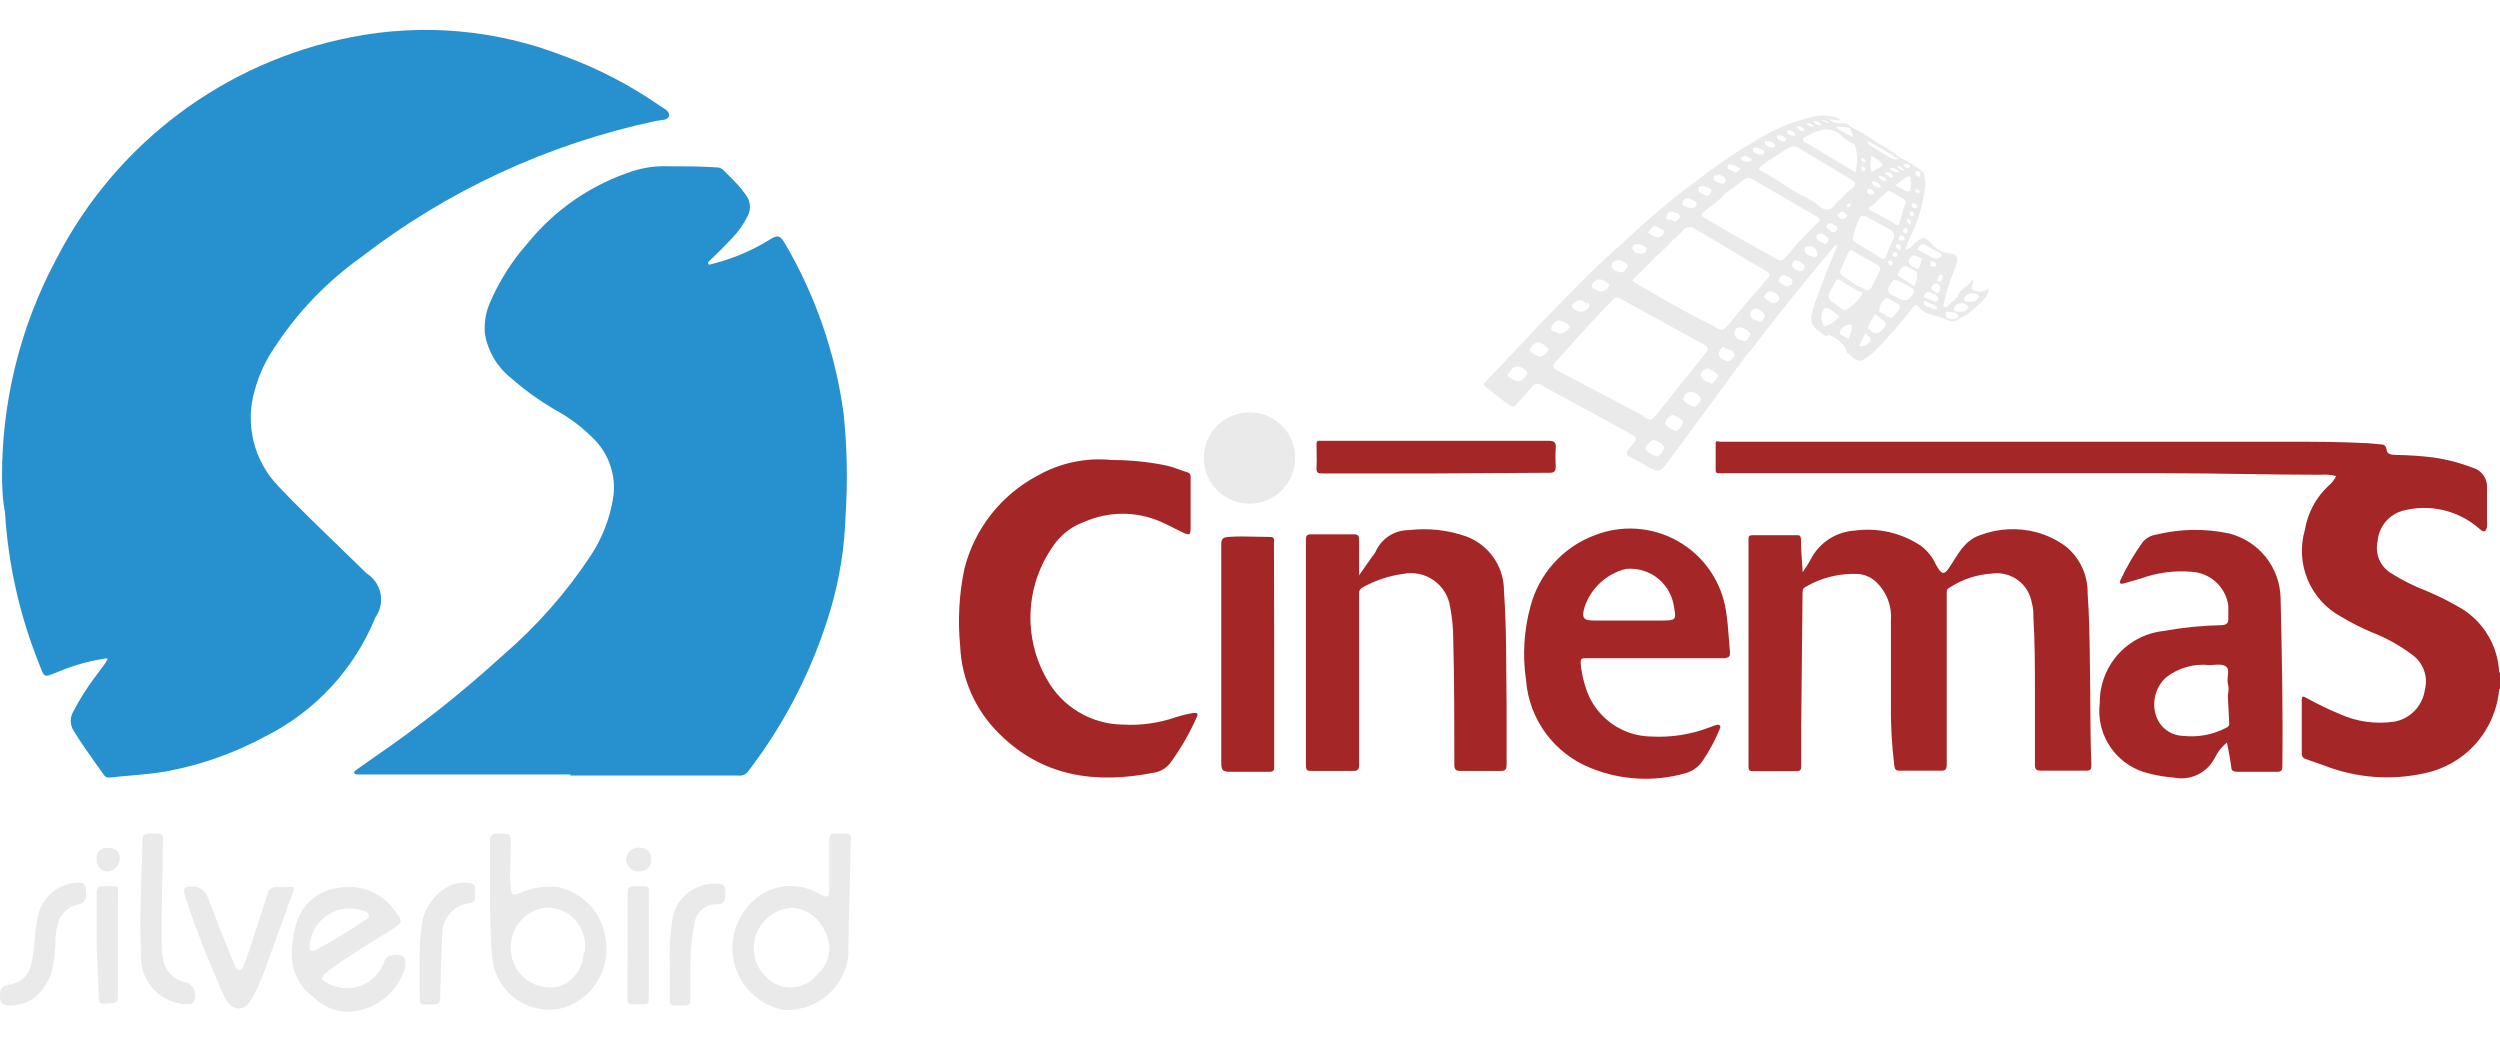 <svg width="72" height="30" viewBox="0 0 72 30" fill="none" xmlns="http://www.w3.org/2000/svg" xmlns:xlink="http://www.w3.org/1999/xlink">
<path d="M1.641,7.424C0.578,9.396 0.034,11.605 0.059,13.845C0.061,13.889 0.063,13.934 0.065,13.979C0.074,14.212 0.083,14.457 0.142,14.734C0.232,16.229 0.56,17.699 1.114,19.09C1.205,19.323 1.238,19.428 1.304,19.454C1.37,19.481 1.47,19.425 1.698,19.338C2.105,19.168 2.532,19.046 2.968,18.976C2.983,18.976 2.999,18.972 3.015,18.967C3.044,18.959 3.072,18.951 3.089,18.976C3.104,18.999 3.085,19.022 3.068,19.043C3.056,19.057 3.044,19.071 3.044,19.084L2.714,19.529C2.49,19.83 2.29,20.148 2.117,20.481C2.065,20.565 2.037,20.662 2.037,20.761C2.037,20.859 2.065,20.956 2.117,21.04C2.338,21.4 2.581,21.74 2.82,22.076C2.876,22.154 2.932,22.232 2.987,22.31C3.005,22.34 3.031,22.365 3.063,22.379C3.095,22.394 3.13,22.399 3.165,22.393C3.359,22.37 3.554,22.354 3.749,22.337C4.109,22.306 4.47,22.274 4.829,22.209C5.81,22.022 6.757,21.686 7.636,21.211C9.075,20.492 10.204,19.273 10.811,17.782C10.881,17.683 10.931,17.571 10.956,17.452C10.982,17.334 10.982,17.211 10.959,17.092C10.935,16.973 10.887,16.86 10.818,16.761C10.749,16.661 10.66,16.576 10.557,16.512C10.284,16.243 10.009,15.978 9.735,15.712C9.153,15.151 8.573,14.59 8.017,14.004C7.669,13.643 7.423,13.197 7.303,12.711C7.184,12.224 7.196,11.715 7.337,11.235C7.462,10.78 7.664,10.351 7.934,9.965C8.586,8.974 9.415,8.113 10.379,7.424C12.888,5.483 15.804,4.135 18.908,3.48C18.936,3.475 18.969,3.471 19.002,3.467C19.119,3.454 19.25,3.438 19.27,3.334C19.291,3.224 19.168,3.148 19.06,3.082C19.038,3.068 19.016,3.055 18.997,3.042C18.149,2.453 17.229,1.975 16.26,1.62C14.301,0.851 12.163,0.662 10.1,1.074C8.303,1.427 6.608,2.181 5.144,3.281C3.679,4.381 2.482,5.797 1.641,7.424ZM11.681,22.304L16.419,22.304L16.432,22.336L21.258,22.336C21.31,22.344 21.363,22.338 21.412,22.319C21.461,22.3 21.505,22.269 21.537,22.228C22.62,20.818 23.432,19.221 23.932,17.515C24.182,16.656 24.323,15.768 24.351,14.874C24.418,13.881 24.398,12.884 24.294,11.895C24.06,10.179 23.491,8.526 22.617,7.03C22.465,6.764 22.395,6.751 22.134,6.923C21.63,7.229 21.082,7.458 20.509,7.602C20.496,7.602 20.483,7.607 20.47,7.612C20.445,7.622 20.422,7.631 20.401,7.602C20.374,7.565 20.405,7.537 20.435,7.51C20.441,7.505 20.446,7.499 20.452,7.494C20.667,7.291 20.877,7.081 21.087,6.859C21.265,6.67 21.415,6.456 21.531,6.224C21.586,6.124 21.608,6.009 21.596,5.895C21.583,5.782 21.536,5.675 21.461,5.589C21.329,5.393 21.155,5.219 20.98,5.045C20.928,4.994 20.877,4.942 20.826,4.89C20.77,4.842 20.697,4.817 20.623,4.82C20.172,4.789 19.721,4.789 19.264,4.789C18.925,4.774 18.585,4.817 18.261,4.916C17.049,5.3 15.977,6.034 15.18,7.024C14.731,7.534 14.367,8.113 14.101,8.739C13.984,9.017 13.938,9.321 13.967,9.622C14.054,10.124 14.323,10.576 14.723,10.892C15.116,11.237 15.542,11.543 15.993,11.806C16.412,12.033 16.793,12.322 17.124,12.664C17.332,12.878 17.489,13.137 17.582,13.421C17.676,13.705 17.703,14.006 17.664,14.302C17.574,14.9 17.357,15.471 17.028,15.979C16.32,17.055 15.465,18.027 14.488,18.868C13.313,19.942 12.063,20.931 10.748,21.828L10.265,22.17C10.258,22.177 10.25,22.183 10.242,22.189C10.218,22.207 10.192,22.226 10.202,22.259C10.214,22.304 10.265,22.304 10.303,22.304L10.373,22.304L11.681,22.304Z" clip-rule="evenodd" fill-rule="evenodd" fill="#2791D0"/>
<path d="M38.106,13.635L41.352,13.635L44.629,13.616C44.768,13.616 44.806,13.571 44.806,13.432C44.794,13.256 44.794,13.08 44.806,12.905C44.819,12.746 44.768,12.695 44.603,12.695L38.037,12.695C37.916,12.682 37.916,12.727 37.916,12.816C37.916,12.894 37.917,12.971 37.919,13.047C37.922,13.192 37.924,13.33 37.916,13.451C37.903,13.635 37.967,13.635 38.106,13.635ZM71.975,19.351L71.975,19.386C71.982,19.374 71.991,19.362 72,19.351L72,19.865C71.991,19.854 71.982,19.842 71.975,19.829L71.975,19.865C71.922,20.445 71.683,20.993 71.294,21.427C70.905,21.86 70.386,22.157 69.815,22.272C68.858,22.482 67.859,22.405 66.945,22.05L66.405,21.859C66.37,21.851 66.34,21.83 66.319,21.801C66.298,21.772 66.288,21.736 66.291,21.701L66.291,20.17C66.291,20.03 66.335,20.049 66.424,20.1C66.731,20.27 67.047,20.423 67.37,20.558C67.872,20.788 68.431,20.866 68.977,20.78C69.195,20.735 69.394,20.625 69.548,20.464C69.701,20.303 69.801,20.098 69.834,19.878C69.886,19.687 69.877,19.485 69.809,19.3C69.741,19.114 69.616,18.955 69.453,18.843C69.101,18.58 68.714,18.367 68.304,18.208C68.002,18.08 67.709,17.932 67.428,17.763C66.993,17.529 66.652,17.153 66.462,16.697C66.271,16.242 66.242,15.735 66.38,15.261C66.461,14.775 66.699,14.328 67.059,13.991C67.153,13.915 67.229,13.82 67.281,13.711C67.141,13.674 66.995,13.661 66.85,13.673C66.103,13.673 65.356,13.662 64.608,13.651C63.86,13.64 63.112,13.629 62.366,13.629L49.665,13.629C49.636,13.629 49.61,13.629 49.587,13.63C49.498,13.631 49.453,13.631 49.43,13.609C49.408,13.587 49.409,13.542 49.41,13.452C49.41,13.429 49.411,13.404 49.411,13.375L49.411,12.848L49.411,12.848C49.411,12.758 49.411,12.724 49.427,12.713C49.437,12.706 49.454,12.708 49.482,12.713C49.497,12.716 49.515,12.719 49.538,12.721L65.764,12.721L65.764,12.721C66.577,12.721 67.39,12.721 68.209,12.765L68.558,12.797C68.653,12.797 68.723,12.835 68.736,12.962C68.748,13.088 68.879,13.095 68.986,13.102L68.99,13.102C69.346,13.106 69.703,13.129 70.057,13.172C70.459,13.228 70.853,13.33 71.232,13.477C71.352,13.513 71.456,13.59 71.528,13.694C71.599,13.798 71.634,13.922 71.625,14.048L71.625,14.994C71.632,15.056 71.632,15.117 71.625,15.178C71.587,15.331 71.536,15.337 71.416,15.236C71.116,14.969 70.755,14.782 70.364,14.691C69.974,14.6 69.567,14.608 69.18,14.715C68.988,14.772 68.817,14.887 68.691,15.043C68.566,15.2 68.49,15.391 68.475,15.591C68.435,15.767 68.452,15.95 68.522,16.116C68.593,16.281 68.715,16.42 68.869,16.512C69.2,16.72 69.551,16.894 69.917,17.033C70.272,17.183 70.616,17.359 70.946,17.56C71.247,17.756 71.496,18.021 71.675,18.332C71.854,18.643 71.957,18.992 71.975,19.351ZM51.918,16.48C51.942,16.442 51.967,16.405 51.992,16.367L51.992,16.367L51.992,16.367C52.05,16.28 52.108,16.192 52.154,16.099C52.277,15.864 52.458,15.665 52.681,15.522C52.904,15.378 53.16,15.295 53.424,15.28C54.077,15.193 54.739,15.341 55.291,15.699C55.491,15.838 55.65,16.029 55.749,16.252C55.933,16.582 55.996,16.582 56.2,16.252C56.221,16.218 56.243,16.183 56.264,16.149C56.456,15.844 56.648,15.539 57.025,15.413C57.547,15.215 58.118,15.186 58.657,15.331C58.956,15.413 59.238,15.549 59.489,15.731C59.692,15.895 59.855,16.104 59.965,16.34C60.075,16.577 60.129,16.835 60.124,17.096C60.171,17.74 60.18,18.387 60.188,19.033L60.188,19.033L60.188,19.033L60.188,19.033L60.188,19.033L60.188,19.033L60.188,19.033L60.188,19.035C60.19,19.178 60.192,19.322 60.194,19.465C60.198,19.73 60.2,20.011 60.201,20.298L60.201,20.299C60.204,20.863 60.207,21.454 60.232,22.005L60.232,22.005C60.232,22.145 60.232,22.202 60.048,22.196L58.778,22.196C58.638,22.196 58.606,22.151 58.606,22.024L58.606,19.935L58.606,19.934C58.606,19.242 58.606,18.5 58.562,17.782C58.562,17.642 58.562,17.509 58.518,17.376C58.478,17.111 58.336,16.873 58.122,16.712C57.908,16.552 57.639,16.482 57.374,16.518C56.932,16.544 56.505,16.686 56.136,16.931C56.065,16.967 56.066,17.029 56.066,17.089L56.066,17.103L56.066,19.205L56.066,22.024C56.066,22.151 56.028,22.202 55.895,22.196L54.739,22.196L54.739,22.196C54.625,22.196 54.574,22.196 54.555,22.043C54.479,21.424 54.447,20.8 54.459,20.176L54.459,17.871C54.475,17.667 54.446,17.463 54.373,17.272C54.301,17.081 54.187,16.908 54.04,16.766C53.9,16.632 53.719,16.549 53.526,16.531C52.985,16.503 52.448,16.635 51.983,16.912C51.92,16.949 51.917,16.998 51.915,17.05L51.915,17.05C51.914,17.061 51.914,17.072 51.913,17.084L51.875,20.894L51.875,22.031C51.875,22.158 51.875,22.215 51.71,22.209L50.503,22.209C50.395,22.209 50.357,22.209 50.357,22.062L50.357,15.553C50.357,15.451 50.357,15.413 50.49,15.413L51.729,15.413C51.83,15.413 51.862,15.413 51.868,15.547C51.868,15.772 51.885,16.004 51.901,16.232C51.907,16.316 51.913,16.398 51.918,16.48ZM32.022,13.248C32.56,13.248 33.096,13.303 33.623,13.413C33.736,13.442 33.846,13.481 33.956,13.52C34.038,13.55 34.119,13.579 34.201,13.603C34.229,13.609 34.254,13.626 34.27,13.649C34.286,13.673 34.293,13.702 34.29,13.73L34.29,15.191C34.29,15.426 34.258,15.426 34.042,15.324C33.949,15.28 33.863,15.237 33.779,15.194L33.779,15.194C33.668,15.137 33.561,15.083 33.445,15.032C33.095,14.877 32.716,14.796 32.334,14.796C31.951,14.796 31.572,14.877 31.222,15.032C30.849,15.166 30.53,15.418 30.314,15.75C29.929,16.304 29.709,16.957 29.68,17.631C29.651,18.306 29.813,18.974 30.149,19.56C30.365,19.95 30.68,20.277 31.063,20.506C31.445,20.736 31.881,20.861 32.327,20.868C32.853,20.899 33.379,20.825 33.877,20.652C34.039,20.6 34.204,20.56 34.372,20.532C34.474,20.532 34.518,20.532 34.467,20.652C34.261,21.119 34.005,21.561 33.705,21.973C33.59,22.123 33.422,22.223 33.235,22.253C31.559,22.583 30.016,22.38 28.758,21.11C28.087,20.445 27.692,19.551 27.653,18.608C27.58,17.865 27.621,17.115 27.774,16.385C27.917,15.814 28.179,15.28 28.542,14.817C28.905,14.354 29.362,13.973 29.882,13.698C30.532,13.33 31.28,13.172 32.022,13.248ZM39.523,16.023L39.142,16.569L39.142,16.537L39.142,15.54C39.142,15.426 39.11,15.388 38.989,15.388L37.763,15.388C37.643,15.388 37.611,15.426 37.611,15.54L37.611,22.043C37.611,22.202 37.662,22.202 37.783,22.202L38.97,22.202C39.103,22.208 39.142,22.158 39.142,22.031L39.142,18.582L39.142,17.109C39.136,17.073 39.141,17.036 39.157,17.003C39.173,16.97 39.199,16.943 39.23,16.925C39.599,16.716 40.005,16.581 40.424,16.525C40.575,16.496 40.73,16.499 40.88,16.532C41.03,16.565 41.171,16.628 41.296,16.717C41.422,16.806 41.527,16.919 41.608,17.049C41.688,17.18 41.741,17.326 41.764,17.477C41.822,17.779 41.852,18.085 41.853,18.392C41.885,19.598 41.885,20.811 41.885,22.017L41.885,22.018C41.885,22.158 41.917,22.202 42.063,22.202L43.212,22.202C43.358,22.208 43.39,22.158 43.39,22.018L43.39,20.354C43.385,20.032 43.383,19.709 43.381,19.386L43.381,19.386C43.377,18.601 43.372,17.815 43.314,17.033C43.319,16.69 43.218,16.354 43.024,16.071C42.831,15.788 42.555,15.572 42.234,15.451C41.705,15.264 41.14,15.201 40.583,15.267C40.376,15.265 40.174,15.324 40.001,15.437C39.828,15.55 39.692,15.712 39.612,15.902C39.588,15.946 39.558,15.987 39.523,16.023ZM49.823,18.779C49.811,18.648 49.801,18.517 49.791,18.385C49.771,18.123 49.751,17.86 49.709,17.598C49.646,17.181 49.489,16.783 49.25,16.435C49.011,16.087 48.697,15.798 48.33,15.589C47.963,15.38 47.554,15.257 47.133,15.228C46.712,15.2 46.29,15.268 45.899,15.426C45.458,15.596 45.064,15.867 44.749,16.218C44.433,16.569 44.205,16.99 44.082,17.446C43.889,18.14 43.844,18.867 43.949,19.579C43.99,20.136 44.187,20.669 44.517,21.118C44.847,21.567 45.298,21.915 45.816,22.12C46.678,22.471 47.632,22.525 48.528,22.272C48.74,22.218 48.923,22.087 49.042,21.904C49.232,21.621 49.393,21.322 49.525,21.008C49.525,20.996 49.53,20.983 49.536,20.969C49.547,20.942 49.559,20.913 49.525,20.888C49.491,20.862 49.466,20.871 49.44,20.879C49.427,20.883 49.413,20.888 49.398,20.888L49.226,20.951C48.694,21.155 48.125,21.243 47.556,21.212C47.174,21.207 46.802,21.093 46.482,20.884C46.163,20.674 45.91,20.378 45.753,20.03C45.632,19.738 45.555,19.43 45.524,19.116L45.524,19.116C45.524,18.976 45.524,18.957 45.67,18.957L49.677,18.957L49.696,18.952C49.801,18.925 49.829,18.918 49.823,18.779ZM47.804,17.871L46.978,17.871L45.905,17.871C45.6,17.871 45.549,17.795 45.632,17.496C45.72,17.225 45.876,16.98 46.085,16.786C46.294,16.591 46.549,16.453 46.826,16.385C47.14,16.354 47.454,16.44 47.708,16.628C47.962,16.816 48.136,17.092 48.198,17.401C48.242,17.635 48.264,17.753 48.216,17.812C48.167,17.871 48.046,17.871 47.804,17.871L47.804,17.871ZM65.251,16.039C65.519,16.374 65.67,16.788 65.681,17.217C65.719,18.836 65.751,20.449 65.732,22.069C65.732,22.196 65.694,22.228 65.573,22.228L64.436,22.228C64.322,22.228 64.259,22.196 64.259,22.082C64.241,21.921 64.21,21.763 64.178,21.598C64.165,21.528 64.151,21.457 64.138,21.383C63.99,21.501 63.871,21.651 63.789,21.821C63.681,22.035 63.506,22.208 63.289,22.311C63.073,22.415 62.829,22.443 62.595,22.393C62.37,22.376 62.147,22.34 61.928,22.285C61.473,22.189 61.07,21.926 60.8,21.547C60.531,21.168 60.414,20.701 60.474,20.24C60.469,19.726 60.657,19.229 61,18.846C61.343,18.463 61.817,18.222 62.328,18.17C62.879,18.07 63.438,18.015 63.998,18.004C64.138,17.992 64.176,17.935 64.176,17.814L64.176,17.446C64.141,17.185 64.016,16.944 63.822,16.765C63.628,16.587 63.378,16.481 63.115,16.468C62.625,16.425 62.131,16.49 61.667,16.658L61.159,16.804C61.071,16.83 61.026,16.798 61.071,16.703C61.249,16.322 61.461,15.959 61.706,15.617C61.808,15.494 61.953,15.415 62.112,15.394C62.795,15.228 63.507,15.217 64.195,15.363C64.611,15.467 64.982,15.704 65.251,16.039ZM64.187,20.903C64.2,20.881 64.205,20.855 64.201,20.83L64.163,20.068C64.163,20.026 64.168,19.988 64.173,19.951L64.173,19.951C64.183,19.877 64.193,19.803 64.163,19.694C64.145,19.625 64.154,19.547 64.162,19.471C64.174,19.365 64.186,19.264 64.119,19.205C64.033,19.128 63.893,19.138 63.756,19.148C63.711,19.151 63.666,19.154 63.623,19.154C63.186,19.108 62.748,19.231 62.398,19.497C62.241,19.634 62.129,19.815 62.076,20.017C62.023,20.218 62.031,20.43 62.099,20.627C62.154,20.787 62.257,20.927 62.393,21.028C62.529,21.129 62.692,21.186 62.861,21.192C63.299,21.243 63.742,21.159 64.132,20.951C64.155,20.942 64.174,20.925 64.187,20.903ZM36.697,18.824L36.697,22.044L36.697,22.044C36.697,22.183 36.697,22.234 36.525,22.228L35.439,22.228C35.198,22.228 35.172,22.177 35.172,21.942L35.172,18.055L35.172,15.68C35.172,15.521 35.223,15.477 35.369,15.464C35.64,15.443 35.909,15.45 36.176,15.457C36.31,15.461 36.443,15.464 36.576,15.464C36.699,15.464 36.696,15.528 36.692,15.598C36.691,15.61 36.69,15.623 36.69,15.636L36.697,18.824Z" clip-rule="evenodd" fill-rule="evenodd" fill="#A52627"/>
<path d="M37.3,13.21C37.296,13.469 37.216,13.721 37.069,13.935C36.922,14.149 36.716,14.314 36.475,14.411C36.235,14.507 35.971,14.531 35.717,14.478C35.464,14.425 35.231,14.298 35.049,14.114C34.867,13.929 34.744,13.695 34.695,13.44C34.646,13.186 34.673,12.923 34.773,12.683C34.873,12.444 35.041,12.24 35.257,12.097C35.473,11.953 35.726,11.876 35.985,11.876C36.16,11.875 36.333,11.909 36.494,11.976C36.655,12.043 36.801,12.142 36.924,12.266C37.046,12.39 37.143,12.538 37.207,12.7C37.272,12.862 37.303,13.035 37.3,13.21Z" fill="#EAEAEA"/>
<path d="M4.077,25.097L4.077,25.097L4.077,25.097L4.077,25.097L4.077,25.097L4.077,25.097L4.077,25.097C4.088,24.797 4.098,24.496 4.105,24.196C4.105,24.05 4.156,24.006 4.302,24.006C4.344,24.006 4.381,24.005 4.415,24.005C4.56,24.003 4.631,24.003 4.664,24.037C4.695,24.07 4.694,24.134 4.691,24.257C4.69,24.297 4.689,24.345 4.689,24.399C4.689,24.793 4.68,25.185 4.671,25.577L4.671,25.577L4.671,25.577L4.671,25.577L4.671,25.577L4.671,25.577C4.659,26.115 4.646,26.653 4.657,27.194C4.657,27.336 4.67,27.479 4.695,27.619C4.72,27.782 4.794,27.934 4.907,28.053C5.021,28.172 5.169,28.254 5.331,28.286C5.387,28.301 5.439,28.328 5.484,28.365C5.528,28.403 5.564,28.449 5.588,28.502C5.612,28.555 5.625,28.613 5.624,28.671C5.623,28.729 5.61,28.786 5.585,28.839C5.571,28.868 5.548,28.892 5.519,28.907C5.491,28.922 5.458,28.927 5.426,28.921C5.248,28.924 5.072,28.891 4.908,28.825C4.743,28.76 4.593,28.662 4.466,28.538C4.339,28.414 4.238,28.266 4.168,28.103C4.099,27.94 4.062,27.765 4.06,27.587L4.041,26.673C4.041,26.148 4.059,25.622 4.077,25.097ZM23.881,24.177C23.881,24.05 23.932,24.006 24.052,24.006C24.1,24.006 24.143,24.005 24.182,24.005C24.365,24.004 24.448,24.003 24.483,24.043C24.512,24.077 24.509,24.139 24.503,24.251L24.503,24.251L24.503,24.251L24.503,24.251L24.503,24.251C24.501,24.301 24.498,24.36 24.497,24.431C24.491,24.872 24.479,25.313 24.467,25.754C24.45,26.342 24.433,26.93 24.433,27.518C24.382,27.968 24.16,28.382 23.813,28.674C23.465,28.966 23.019,29.113 22.566,29.086C22.265,29.028 21.983,28.895 21.747,28.698C21.511,28.502 21.328,28.249 21.217,27.963C21.105,27.677 21.068,27.367 21.108,27.062C21.149,26.758 21.266,26.469 21.449,26.222C21.668,25.893 22.003,25.658 22.387,25.563C22.771,25.467 23.177,25.519 23.525,25.708L23.525,25.708C23.702,25.796 23.791,25.84 23.836,25.813C23.881,25.785 23.881,25.684 23.881,25.479L23.881,25.479L23.881,24.939L23.881,24.177ZM23.04,28.398C23.245,28.338 23.427,28.214 23.557,28.045C23.73,27.888 23.842,27.676 23.875,27.445C23.907,27.214 23.858,26.979 23.735,26.781C23.655,26.601 23.526,26.446 23.364,26.334C23.201,26.222 23.011,26.157 22.814,26.146C22.552,26.159 22.301,26.26 22.104,26.434C21.907,26.607 21.774,26.843 21.727,27.101C21.681,27.36 21.724,27.627 21.848,27.858C21.973,28.089 22.172,28.271 22.414,28.375C22.615,28.449 22.834,28.457 23.04,28.398ZM17.003,26.086C17.251,26.36 17.407,26.706 17.448,27.073C17.514,27.502 17.42,27.94 17.183,28.303C16.946,28.667 16.584,28.93 16.165,29.042C15.945,29.09 15.718,29.092 15.498,29.048C15.278,29.005 15.068,28.917 14.883,28.79C14.698,28.662 14.541,28.498 14.422,28.308C14.303,28.118 14.224,27.905 14.19,27.683C14.114,26.991 14.114,26.286 14.114,25.721L14.114,25.721L14.114,24.222C14.114,24.069 14.152,24.006 14.323,24.006L14.339,24.006C14.55,24.012 14.644,24.015 14.684,24.062C14.715,24.1 14.714,24.165 14.712,24.282C14.711,24.316 14.71,24.355 14.71,24.4C14.71,24.528 14.706,24.658 14.701,24.788L14.701,24.788L14.701,24.788L14.701,24.788L14.701,24.788L14.701,24.788L14.701,24.788L14.701,24.788L14.701,24.788C14.691,25.048 14.681,25.31 14.71,25.568C14.73,25.771 14.761,25.797 14.952,25.727C15.299,25.567 15.683,25.506 16.063,25.549C16.425,25.625 16.754,25.813 17.003,26.086ZM16.634,27.993C16.746,27.821 16.808,27.621 16.813,27.416L16.838,27.416C16.865,27.253 16.855,27.087 16.809,26.928C16.762,26.77 16.681,26.624 16.571,26.501C16.46,26.379 16.323,26.282 16.171,26.22C16.018,26.157 15.853,26.13 15.689,26.14C15.409,26.182 15.154,26.325 14.974,26.543C14.793,26.761 14.7,27.038 14.71,27.321C14.712,27.497 14.755,27.671 14.836,27.827C14.917,27.984 15.033,28.119 15.176,28.223C15.319,28.327 15.483,28.396 15.657,28.424C15.831,28.453 16.009,28.44 16.177,28.388C16.364,28.301 16.522,28.164 16.634,27.993ZM11.542,27.518C11.338,27.467 11.129,27.518 11.078,27.664C11.026,27.828 10.937,27.979 10.819,28.104C10.7,28.229 10.555,28.326 10.393,28.387C10.232,28.448 10.059,28.472 9.887,28.457C9.715,28.441 9.549,28.387 9.401,28.299C9.23,28.204 9.23,28.146 9.401,28.013C9.456,27.963 9.513,27.916 9.573,27.873C9.945,27.604 10.337,27.36 10.727,27.117C10.889,27.016 11.051,26.915 11.211,26.813C11.624,26.559 11.63,26.552 11.332,26.178C11.149,25.937 10.901,25.753 10.618,25.646C10.335,25.54 10.028,25.515 9.732,25.574C9.448,25.61 9.182,25.73 8.967,25.917C8.753,26.105 8.598,26.353 8.525,26.629C8.441,26.924 8.4,27.23 8.404,27.537C8.409,27.771 8.469,28 8.58,28.207C8.69,28.413 8.847,28.59 9.039,28.724C9.188,28.874 9.369,28.988 9.568,29.058C9.767,29.129 9.979,29.153 10.189,29.131C10.532,29.085 10.854,28.94 11.117,28.715C11.379,28.489 11.571,28.193 11.669,27.861L11.671,27.841C11.689,27.674 11.7,27.567 11.542,27.518ZM8.912,27.27C8.92,27.088 8.971,26.91 9.06,26.752C9.15,26.593 9.275,26.457 9.427,26.356C9.579,26.256 9.752,26.192 9.933,26.171C10.114,26.15 10.297,26.172 10.468,26.235C10.532,26.235 10.608,26.279 10.621,26.362C10.631,26.426 10.582,26.456 10.536,26.484C10.524,26.492 10.511,26.5 10.5,26.508C10.05,26.815 9.584,27.097 9.103,27.353C8.963,27.422 8.912,27.397 8.912,27.27ZM5.997,25.873C5.908,25.651 5.762,25.53 5.546,25.53C5.292,25.53 5.254,25.581 5.337,25.841C5.661,26.813 6.036,27.767 6.461,28.699C6.493,28.778 6.541,28.849 6.601,28.909C6.633,28.951 6.674,28.985 6.721,29.008C6.769,29.032 6.821,29.044 6.874,29.044C6.927,29.044 6.979,29.032 7.026,29.008C7.074,28.985 7.115,28.951 7.147,28.909C7.241,28.79 7.32,28.66 7.382,28.521C7.52,28.224 7.641,27.918 7.744,27.607C7.858,27.289 7.974,26.972 8.09,26.655L8.09,26.654C8.206,26.337 8.322,26.019 8.436,25.702C8.493,25.543 8.48,25.543 8.309,25.543L7.953,25.543C7.896,25.542 7.839,25.561 7.794,25.597C7.749,25.633 7.717,25.683 7.706,25.74C7.558,26.209 7.406,26.673 7.253,27.14L7.253,27.14L7.14,27.486C7.109,27.581 7.058,27.708 7.033,27.772L7.032,27.772L7.022,27.799C7.001,27.858 6.976,27.925 6.899,27.931C6.821,27.936 6.802,27.893 6.768,27.818L6.753,27.785C6.709,27.69 6.671,27.588 6.632,27.486L6.632,27.486C6.424,26.993 6.236,26.5 6.05,26.012L6.05,26.012L5.997,25.873ZM2.483,25.827C2.489,25.792 2.487,25.755 2.479,25.72C2.479,25.46 2.422,25.403 2.193,25.422C1.932,25.441 1.683,25.544 1.485,25.715C1.287,25.887 1.15,26.118 1.095,26.375C1.067,26.49 1.046,26.606 1.031,26.724C1.015,26.846 1.004,26.969 0.994,27.092C0.976,27.302 0.959,27.513 0.91,27.721C0.89,27.882 0.817,28.032 0.702,28.148C0.587,28.263 0.437,28.336 0.275,28.356L0.142,28.4C-0.006,28.45 -0.003,28.566 0.001,28.682C0.002,28.701 0.002,28.719 0.002,28.737C0.002,28.767 0.008,28.797 0.02,28.825C0.032,28.853 0.05,28.878 0.072,28.899C0.094,28.92 0.12,28.936 0.148,28.946C0.177,28.956 0.207,28.961 0.237,28.959C0.511,28.97 0.779,28.887 0.999,28.724C1.273,28.499 1.458,28.184 1.52,27.835C1.574,27.57 1.6,27.299 1.596,27.029C1.634,26.565 1.736,26.165 2.27,26.044C2.305,26.038 2.339,26.024 2.369,26.004C2.398,25.983 2.424,25.957 2.444,25.927C2.463,25.897 2.476,25.863 2.483,25.827ZM19.289,27.816C19.275,27.366 19.3,26.915 19.365,26.47C19.415,26.168 19.577,25.896 19.818,25.708C20.059,25.52 20.362,25.429 20.667,25.454C20.845,25.454 20.89,25.511 20.896,25.714C20.902,25.917 20.858,26.025 20.68,26.044C20.595,26.037 20.51,26.048 20.429,26.074C20.348,26.101 20.273,26.144 20.209,26.2C20.145,26.257 20.093,26.325 20.056,26.402C20.019,26.479 19.998,26.562 19.994,26.648C19.917,27.024 19.881,27.407 19.886,27.791L19.886,28.775C19.886,28.915 19.835,28.959 19.696,28.959C19.653,28.959 19.615,28.96 19.58,28.96L19.58,28.96C19.427,28.961 19.354,28.962 19.319,28.926C19.288,28.893 19.288,28.828 19.289,28.705L19.289,28.705L19.289,28.705C19.29,28.662 19.29,28.611 19.289,28.553L19.289,27.816ZM12.157,26.553C12.096,27.001 12.073,27.453 12.088,27.905L12.088,28.553C12.088,28.606 12.088,28.651 12.088,28.69C12.087,28.806 12.087,28.866 12.117,28.897C12.149,28.931 12.217,28.93 12.359,28.928C12.393,28.928 12.432,28.928 12.475,28.928C12.634,28.934 12.678,28.871 12.678,28.718C12.687,28.125 12.706,27.535 12.735,26.946C12.723,26.72 12.797,26.496 12.943,26.323C13.09,26.149 13.297,26.038 13.523,26.013C13.566,26.011 13.606,25.993 13.636,25.962C13.665,25.931 13.682,25.89 13.682,25.848C13.688,25.757 13.688,25.665 13.682,25.575C13.681,25.555 13.676,25.535 13.668,25.517C13.659,25.498 13.647,25.482 13.633,25.469C13.618,25.455 13.601,25.444 13.582,25.438C13.563,25.431 13.543,25.428 13.523,25.428C13.304,25.396 13.081,25.436 12.888,25.543C12.7,25.648 12.538,25.793 12.412,25.967C12.286,26.142 12.199,26.341 12.157,26.553ZM18.076,27.213L18.076,25.721C18.076,25.575 18.121,25.517 18.273,25.524C18.322,25.524 18.364,25.523 18.402,25.523C18.553,25.521 18.626,25.52 18.66,25.556C18.692,25.59 18.691,25.655 18.688,25.782C18.687,25.826 18.686,25.877 18.686,25.937L18.686,28.699C18.686,28.921 18.686,28.928 18.457,28.921C18.406,28.921 18.361,28.922 18.322,28.923C18.195,28.925 18.131,28.926 18.1,28.895C18.069,28.864 18.069,28.802 18.07,28.679C18.07,28.638 18.071,28.59 18.07,28.534L18.076,27.213ZM2.784,25.746L2.784,27.225L2.841,28.546C2.841,28.934 2.841,28.934 3.21,28.891C3.216,28.891 3.222,28.89 3.228,28.889C3.343,28.883 3.394,28.832 3.394,28.724L3.394,28.013L3.394,25.924C3.403,25.693 3.416,25.593 3.372,25.55C3.328,25.507 3.226,25.523 3.006,25.523C2.828,25.517 2.784,25.581 2.784,25.746Z" clip-rule="evenodd" fill-rule="evenodd" fill="#EAEAEA"/>
<path d="M18.406,25.098C18.358,25.1 18.31,25.092 18.265,25.075C18.22,25.058 18.179,25.032 18.144,24.999C18.11,24.966 18.082,24.926 18.062,24.882C18.043,24.838 18.033,24.791 18.032,24.742C18.035,24.696 18.047,24.65 18.068,24.608C18.089,24.566 18.118,24.529 18.154,24.498C18.189,24.467 18.23,24.444 18.275,24.429C18.319,24.415 18.366,24.409 18.413,24.412C18.458,24.408 18.504,24.415 18.547,24.43C18.59,24.446 18.629,24.47 18.661,24.502C18.694,24.534 18.719,24.573 18.735,24.615C18.752,24.658 18.759,24.703 18.756,24.749C18.758,24.795 18.751,24.842 18.735,24.886C18.718,24.929 18.693,24.969 18.66,25.002C18.627,25.035 18.587,25.061 18.543,25.077C18.5,25.094 18.453,25.101 18.406,25.098Z" fill="#EAEAEA"/>
<path d="M3.108,24.418C3.317,24.418 3.451,24.526 3.451,24.704C3.454,24.804 3.418,24.902 3.35,24.975C3.283,25.049 3.189,25.093 3.089,25.098C3.045,25.096 3.002,25.084 2.963,25.065C2.924,25.046 2.889,25.019 2.86,24.985C2.832,24.952 2.81,24.913 2.797,24.872C2.784,24.83 2.779,24.786 2.784,24.742C2.777,24.698 2.781,24.653 2.795,24.611C2.809,24.569 2.833,24.531 2.864,24.499C2.896,24.468 2.934,24.444 2.976,24.43C3.019,24.416 3.064,24.412 3.108,24.418Z" fill="#EAEAEA"/>
<path d="M57.273,8.288C57.218,8.349 57.142,8.389 57.061,8.399C56.979,8.41 56.897,8.39 56.828,8.345C56.72,8.282 56.828,8.186 56.828,8.097C56.828,8.008 56.79,8.097 56.777,8.097C56.669,8.263 56.434,8.32 56.383,8.536L56.079,8.828C55.926,8.885 55.977,8.771 55.99,8.713C56.049,8.431 56.134,8.155 56.244,7.888C56.275,7.793 56.314,7.704 56.345,7.608C56.422,7.38 56.345,7.31 56.11,7.297C55.931,7.267 55.768,7.178 55.647,7.043C55.456,6.815 55.374,6.802 55.145,7.005C55.069,7.075 55.005,7.177 54.878,7.183C54.915,7.054 54.964,6.928 55.024,6.808C55.206,6.444 55.332,6.054 55.399,5.652C55.469,5.431 55.469,5.194 55.399,4.973C55.192,4.801 54.963,4.656 54.72,4.541C54.533,4.387 54.331,4.253 54.116,4.141C53.858,3.958 53.586,3.794 53.303,3.652C53.272,3.595 53.214,3.582 53.164,3.55C53.005,3.55 52.833,3.582 52.662,3.436C52.808,3.436 52.916,3.493 53.024,3.436C52.781,3.328 52.51,3.299 52.249,3.353C51.591,3.502 50.967,3.771 50.407,4.147C50.137,4.299 49.876,4.466 49.626,4.649C49.29,4.871 48.991,5.113 48.648,5.367C48.013,5.837 47.448,6.338 46.876,6.865L46.775,6.954C46.14,7.519 45.555,8.091 44.978,8.694C44.666,9.018 44.343,9.329 44.038,9.672L42.799,10.981C42.755,11.031 42.679,11.076 42.799,11.152C43.022,11.33 43.238,11.508 43.479,11.666C43.494,11.68 43.511,11.689 43.53,11.695C43.549,11.7 43.569,11.701 43.588,11.698C43.607,11.695 43.626,11.688 43.642,11.677C43.658,11.666 43.672,11.652 43.682,11.635C43.822,11.47 43.974,11.317 44.114,11.152C44.128,11.128 44.148,11.107 44.171,11.092C44.194,11.076 44.221,11.065 44.248,11.06C44.276,11.056 44.304,11.057 44.332,11.064C44.359,11.071 44.384,11.084 44.406,11.101C44.908,11.381 45.416,11.654 45.924,11.927L47.01,12.524C47.124,12.587 47.143,12.651 47.061,12.746C46.978,12.841 46.965,12.873 46.908,12.93C46.851,12.987 46.8,13.095 46.94,13.159C47.08,13.222 47.238,13.324 47.391,13.407C47.791,13.622 47.797,13.629 48.07,13.254C48.832,12.232 49.582,11.209 50.331,10.18C50.447,10.066 50.551,9.94 50.642,9.806C51.328,8.917 52.027,8.034 52.757,7.183C52.802,7.132 52.827,7.043 52.922,7.062C52.744,7.507 52.548,7.932 52.402,8.383C52.307,8.586 52.237,8.799 52.192,9.018C52.153,9.117 52.154,9.227 52.194,9.325C52.235,9.423 52.311,9.502 52.408,9.545L52.484,9.609C52.522,9.641 52.554,9.679 52.611,9.679L52.649,9.647C52.756,9.676 52.857,9.726 52.944,9.795C53.031,9.864 53.104,9.95 53.157,10.047C53.165,10.084 53.176,10.12 53.189,10.155C53.234,10.185 53.277,10.219 53.316,10.257C53.507,10.434 53.589,10.434 53.805,10.257C53.873,10.219 53.935,10.172 53.989,10.117C54.385,9.718 54.754,9.294 55.094,8.847C55.164,8.764 55.209,8.745 55.266,8.847C55.323,8.948 55.494,9.025 55.628,9.063C55.761,9.101 55.844,9.126 55.945,9.158C56.047,9.19 56.212,9.317 56.345,9.228C56.479,9.139 56.561,9.12 56.663,9.05C56.86,8.898 57.043,8.727 57.209,8.542C57.261,8.468 57.283,8.377 57.273,8.288ZM43.726,10.987C43.622,10.955 43.523,10.906 43.434,10.841C43.43,10.831 43.427,10.82 43.427,10.809C43.427,10.798 43.43,10.787 43.434,10.777C43.492,10.682 43.561,10.568 43.669,10.555C43.732,10.554 43.794,10.568 43.849,10.597C43.905,10.626 43.952,10.668 43.987,10.72C44.019,10.777 43.834,10.981 43.726,10.987ZM55.012,7.615C54.942,7.551 54.948,7.519 55.012,7.431L55.088,7.354C55.189,7.354 55.253,7.399 55.329,7.437C55.405,7.475 55.329,7.475 55.329,7.5C55.324,7.569 55.304,7.636 55.272,7.697C55.261,7.717 55.246,7.734 55.228,7.748L55.062,7.672L55.012,7.615ZM54.097,7.875L53.926,8.224C53.869,8.351 53.792,8.421 53.659,8.307C53.615,8.281 53.568,8.262 53.519,8.25L53.1,7.97C52.998,7.907 52.967,7.843 53.024,7.729L53.233,7.272C53.265,7.196 53.31,7.189 53.373,7.234C53.615,7.392 53.881,7.494 54.116,7.666C54.18,7.748 54.129,7.812 54.097,7.875ZM52.541,9.399C52.484,9.326 52.453,9.235 52.453,9.142C52.453,9.049 52.484,8.958 52.541,8.885C52.592,8.847 52.63,8.885 52.662,8.885C52.694,8.885 52.878,9.037 52.979,9.113C52.865,9.25 52.712,9.349 52.541,9.399ZM52.719,6.649C52.681,6.592 52.554,6.586 52.617,6.484C52.681,6.383 52.764,6.44 52.852,6.484C52.941,6.529 52.948,6.605 52.852,6.681L52.802,6.681L52.738,6.681L52.719,6.649ZM49.366,9.399C48.731,9.082 48.14,8.764 47.537,8.402C47.391,8.326 47.251,8.237 47.111,8.155C46.972,8.072 47.003,8.053 47.111,7.97C47.308,7.78 47.492,7.589 47.683,7.392C47.866,7.242 48.036,7.076 48.191,6.897C48.214,6.888 48.236,6.875 48.255,6.859C48.328,6.799 48.394,6.731 48.451,6.656C48.472,6.627 48.497,6.602 48.528,6.583C48.558,6.564 48.591,6.552 48.626,6.546C48.662,6.541 48.697,6.543 48.732,6.552C48.766,6.561 48.798,6.577 48.826,6.599L49.633,7.069L49.785,7.17L50.858,7.805C50.966,7.862 50.998,7.92 50.903,8.021C50.808,8.123 50.769,8.18 50.706,8.262L50.636,8.345C50.325,8.669 50.058,9.025 49.766,9.368C49.582,9.539 49.595,9.533 49.366,9.399ZM51.589,7.221L51.525,7.297L51.481,7.348C51.309,7.539 51.309,7.539 51.093,7.418L49.893,6.745L49.137,6.3C48.959,6.199 48.959,6.186 49.137,6.046C49.315,5.906 49.468,5.805 49.614,5.652L49.671,5.589L49.798,5.487L49.842,5.449C49.983,5.365 50.117,5.27 50.242,5.163C50.275,5.139 50.315,5.125 50.357,5.125C50.398,5.125 50.438,5.139 50.471,5.163L52.332,6.243C52.44,6.306 52.427,6.357 52.332,6.433C52.065,6.7 51.805,6.948 51.576,7.234L51.589,7.221ZM52.382,5.913C52.052,5.671 51.652,5.532 51.322,5.278L51.182,5.189C51.042,5.106 50.903,5.017 50.757,4.941C50.611,4.865 50.649,4.82 50.757,4.757L50.89,4.655C51.106,4.522 51.309,4.376 51.525,4.255C51.565,4.23 51.611,4.217 51.658,4.217C51.706,4.217 51.752,4.23 51.792,4.255L53.303,5.163C53.481,5.271 53.481,5.322 53.303,5.455C53.126,5.589 53.106,5.646 53.005,5.741C52.97,5.765 52.938,5.793 52.91,5.824L52.859,5.881C52.713,6.103 52.541,6.059 52.37,5.925L52.382,5.913ZM55.031,5.113C55.031,5.214 55.031,5.316 55.031,5.411C55.031,5.506 54.948,5.538 54.859,5.487L54.593,5.348L54.631,5.309L54.675,5.259L54.942,5.081L55.005,5.081C55.005,5.081 55.012,5.074 55.018,5.125L55.031,5.113ZM54.891,6.719L54.808,6.681C54.808,6.637 54.808,6.58 54.866,6.573C54.881,6.571 54.898,6.574 54.912,6.582C54.925,6.59 54.936,6.603 54.942,6.618C54.948,6.688 54.923,6.713 54.878,6.732L54.891,6.719ZM54.358,4.954C54.39,4.953 54.423,4.961 54.451,4.978C54.479,4.995 54.502,5.02 54.516,5.049C54.516,5.106 54.516,5.106 54.446,5.113L54.313,5.024C54.269,4.986 54.294,4.954 54.345,4.954L54.358,4.954ZM53.773,5.5C53.773,5.462 53.773,5.424 53.837,5.436C53.866,5.441 53.895,5.453 53.919,5.47C53.943,5.488 53.963,5.511 53.977,5.538C53.977,5.595 53.932,5.614 53.888,5.602C53.859,5.605 53.83,5.598 53.807,5.582C53.783,5.565 53.767,5.541 53.761,5.513L53.773,5.5ZM53.672,4.916C53.634,4.916 53.608,4.916 53.608,4.852C53.608,4.789 53.608,4.795 53.659,4.801C53.676,4.804 53.691,4.813 53.703,4.825C53.714,4.838 53.721,4.854 53.722,4.871C53.71,4.916 53.697,4.954 53.659,4.954L53.672,4.916ZM53.672,4.674C53.662,4.674 53.652,4.672 53.642,4.669C53.633,4.665 53.625,4.659 53.618,4.652C53.611,4.645 53.605,4.637 53.601,4.627C53.597,4.618 53.595,4.608 53.595,4.598C53.595,4.598 53.595,4.56 53.64,4.56C53.659,4.561 53.678,4.568 53.693,4.581C53.708,4.594 53.718,4.611 53.722,4.63C53.735,4.681 53.71,4.7 53.678,4.687L53.672,4.674ZM53.202,5.887C53.209,5.878 53.217,5.871 53.227,5.866C53.237,5.86 53.248,5.857 53.259,5.856C53.271,5.851 53.285,5.851 53.297,5.856C53.3,5.874 53.3,5.894 53.297,5.913C53.288,5.941 53.27,5.966 53.246,5.983L53.183,5.938C53.188,5.924 53.197,5.911 53.208,5.9L53.202,5.887ZM53.913,5.252C53.913,5.252 53.951,5.208 53.977,5.221C54.002,5.233 54.129,5.271 54.161,5.348C54.192,5.424 54.11,5.411 54.078,5.392C54.046,5.373 53.926,5.373 53.919,5.278L53.913,5.252ZM54.097,5.081C54.145,5.07 54.196,5.075 54.241,5.095C54.285,5.116 54.322,5.151 54.345,5.195C54.243,5.246 54.186,5.189 54.104,5.106L54.097,5.081ZM54.097,4.833L54.04,4.871C53.989,4.901 53.94,4.935 53.894,4.973C53.892,4.954 53.892,4.935 53.894,4.916C53.856,4.798 53.856,4.671 53.894,4.554L53.894,4.477L54.091,4.605C54.256,4.738 54.256,4.738 54.097,4.859L54.097,4.833ZM52.998,6.103C53.056,6.103 53.094,6.103 53.145,6.141L53.208,6.211C53.198,6.239 53.179,6.263 53.154,6.28C53.13,6.296 53.101,6.305 53.072,6.305C53.042,6.305 53.013,6.296 52.989,6.28C52.964,6.263 52.946,6.239 52.935,6.211C52.878,6.186 52.941,6.16 52.998,6.141L52.998,6.103ZM53.367,6.853C53.403,6.657 53.465,6.467 53.551,6.287C53.56,6.27 53.571,6.253 53.583,6.237C53.619,6.221 53.659,6.216 53.698,6.221C53.738,6.227 53.774,6.243 53.805,6.268L54.396,6.592C54.426,6.604 54.454,6.621 54.478,6.643C54.567,6.707 54.573,6.802 54.51,6.923C54.437,7.071 54.374,7.224 54.319,7.38C54.288,7.462 54.237,7.481 54.167,7.431L53.418,6.967C53.403,6.96 53.391,6.949 53.382,6.935C53.374,6.922 53.368,6.907 53.367,6.891L53.367,6.853ZM54.51,7.323C54.51,7.291 54.51,7.272 54.554,7.265C54.599,7.259 54.643,7.265 54.643,7.348C54.644,7.354 54.644,7.361 54.642,7.367C54.64,7.373 54.637,7.379 54.633,7.384C54.629,7.388 54.623,7.392 54.617,7.395C54.612,7.398 54.605,7.399 54.599,7.399C54.582,7.404 54.564,7.403 54.548,7.396C54.531,7.389 54.518,7.376 54.51,7.361L54.51,7.323ZM54.51,7.564C54.51,7.608 54.51,7.627 54.446,7.646C54.429,7.642 54.413,7.633 54.402,7.619C54.391,7.605 54.384,7.588 54.383,7.57C54.383,7.526 54.383,7.5 54.44,7.507C54.497,7.513 54.516,7.564 54.516,7.602L54.51,7.564ZM54.681,7.17C54.637,7.17 54.593,7.132 54.605,7.075C54.604,7.068 54.605,7.061 54.608,7.054C54.611,7.047 54.616,7.042 54.622,7.038C54.628,7.034 54.635,7.032 54.642,7.032C54.649,7.031 54.656,7.033 54.662,7.037C54.707,7.037 54.751,7.069 54.739,7.126C54.726,7.183 54.72,7.215 54.688,7.208L54.681,7.17ZM54.681,6.859C54.68,6.849 54.682,6.838 54.685,6.829C54.689,6.819 54.694,6.81 54.702,6.803C54.709,6.796 54.718,6.79 54.727,6.787C54.737,6.783 54.747,6.782 54.758,6.783C54.782,6.784 54.806,6.793 54.824,6.809C54.843,6.826 54.855,6.848 54.859,6.872C54.859,6.916 54.815,6.923 54.783,6.923C54.751,6.923 54.688,6.948 54.681,6.897L54.681,6.859ZM54.878,5.837C54.821,6.014 54.77,6.192 54.72,6.37C54.669,6.548 54.631,6.478 54.542,6.427C54.345,6.313 54.142,6.199 53.938,6.097C53.735,5.995 53.83,5.983 53.938,5.906C54.046,5.83 54.021,5.817 54.065,5.773L54.377,5.5L54.415,5.5L54.815,5.722C54.843,5.735 54.865,5.758 54.877,5.786C54.888,5.814 54.889,5.846 54.878,5.875L54.878,5.837ZM54.427,4.846C54.479,4.83 54.534,4.834 54.583,4.856C54.632,4.878 54.672,4.917 54.694,4.966C54.605,4.967 54.517,4.938 54.446,4.884L54.427,4.846ZM53.449,4.268C53.495,4.477 53.495,4.694 53.449,4.903C53.447,4.926 53.447,4.95 53.449,4.973L52.027,4.115C51.989,4.115 51.919,4.077 51.925,4.014C51.932,3.95 51.995,3.95 52.04,3.925C52.389,3.728 52.738,3.595 53.087,3.957C53.187,4.04 53.298,4.109 53.418,4.16C53.436,4.211 53.447,4.265 53.449,4.319L53.449,4.268ZM55.602,7.621C55.605,7.611 55.605,7.6 55.602,7.589C55.595,7.562 55.595,7.534 55.602,7.507C55.666,7.545 55.767,7.551 55.767,7.666C55.713,7.682 55.655,7.68 55.602,7.659L55.602,7.621ZM55.818,7.983C55.837,7.962 55.852,7.939 55.863,7.913L55.933,7.913C55.942,7.934 55.947,7.957 55.947,7.98C55.947,8.003 55.942,8.026 55.933,8.047C55.933,8.091 55.882,8.135 55.818,8.104C55.755,8.072 55.793,8.066 55.818,8.021L55.818,7.983ZM55.513,7.094L55.901,7.304C55.908,7.321 55.912,7.339 55.912,7.358C55.912,7.376 55.908,7.394 55.901,7.412L55.863,7.412C55.83,7.435 55.791,7.447 55.752,7.447C55.712,7.447 55.673,7.435 55.64,7.412C55.539,7.348 55.431,7.304 55.323,7.24C55.215,7.177 55.209,7.196 55.259,7.119C55.269,7.093 55.287,7.07 55.311,7.054C55.335,7.039 55.363,7.031 55.391,7.033C55.419,7.034 55.446,7.044 55.468,7.062C55.49,7.08 55.506,7.105 55.513,7.132L55.513,7.094ZM54.98,6.427C54.97,6.427 54.961,6.425 54.952,6.421C54.943,6.417 54.935,6.412 54.928,6.404C54.922,6.397 54.917,6.389 54.913,6.38C54.91,6.37 54.909,6.361 54.91,6.351C54.91,6.319 54.91,6.294 54.967,6.306C54.986,6.311 55.003,6.321 55.016,6.336C55.029,6.351 55.036,6.37 55.037,6.389C55.031,6.459 55.012,6.478 54.98,6.465L54.98,6.427ZM55.082,6.224C55.043,6.224 55.005,6.224 55.005,6.154C55.005,6.084 55.005,6.091 55.043,6.097C55.082,6.103 55.12,6.097 55.126,6.167C55.128,6.174 55.128,6.181 55.127,6.188C55.126,6.195 55.123,6.201 55.118,6.207C55.114,6.212 55.109,6.217 55.102,6.22C55.096,6.223 55.089,6.224 55.082,6.224ZM55.132,5.983C55.094,5.983 55.043,5.951 55.056,5.894C55.069,5.837 55.094,5.849 55.126,5.856C55.158,5.862 55.209,5.887 55.215,5.944C55.215,5.957 55.212,5.968 55.205,5.978C55.199,5.988 55.189,5.996 55.178,6C55.167,6.004 55.154,6.005 55.143,6.002C55.131,5.999 55.121,5.992 55.113,5.983L55.132,5.983ZM55.253,5.557C55.234,5.558 55.215,5.553 55.199,5.543C55.183,5.533 55.171,5.518 55.164,5.5C55.164,5.462 55.164,5.443 55.202,5.449C55.221,5.451 55.24,5.458 55.255,5.469C55.271,5.48 55.283,5.495 55.291,5.513C55.291,5.513 55.259,5.589 55.234,5.589L55.253,5.557ZM55.31,4.954L55.31,4.992C55.278,4.992 55.348,5.106 55.266,5.087C55.183,5.068 55.132,5.024 55.189,4.928L55.234,4.928C55.255,4.931 55.275,4.94 55.291,4.954L55.31,4.954ZM54.993,4.751C54.999,4.755 55.004,4.761 55.008,4.769C55.012,4.776 55.014,4.784 55.014,4.792C55.014,4.8 55.012,4.808 55.008,4.815C55.004,4.822 54.999,4.828 54.993,4.833C54.904,4.865 54.859,4.801 54.808,4.751C54.831,4.731 54.861,4.72 54.891,4.72C54.921,4.72 54.951,4.731 54.974,4.751L54.993,4.751ZM54.872,4.909C54.751,4.909 54.688,4.871 54.643,4.789C54.72,4.776 54.764,4.827 54.853,4.909L54.872,4.909ZM54.65,4.554L54.688,4.585L54.586,4.585L54.51,4.585L53.875,4.198C53.849,4.187 53.828,4.168 53.813,4.144C53.798,4.12 53.791,4.093 53.792,4.065C54.081,4.211 54.361,4.374 54.631,4.554L54.65,4.554ZM53.278,3.684C53.278,3.754 53.36,3.817 53.36,3.893C53.366,3.914 53.366,3.936 53.36,3.957C53.221,3.842 53.03,3.811 52.878,3.658C53.012,3.649 53.146,3.657 53.278,3.684ZM52.732,3.55C52.605,3.55 52.554,3.512 52.465,3.461C52.598,3.449 52.643,3.512 52.732,3.576L52.732,3.55ZM52.471,3.595C52.363,3.626 52.306,3.595 52.211,3.493C52.262,3.483 52.315,3.49 52.362,3.513C52.409,3.536 52.448,3.574 52.471,3.62L52.471,3.595ZM52.033,3.55C52.069,3.546 52.106,3.551 52.14,3.565C52.173,3.58 52.202,3.603 52.224,3.633C52.224,3.633 52.224,3.665 52.224,3.665C52.224,3.665 52.084,3.633 52.033,3.569L52.033,3.55ZM51.747,3.658C51.761,3.643 51.779,3.632 51.798,3.626C51.835,3.634 51.87,3.65 51.9,3.671C51.931,3.693 51.957,3.721 51.976,3.753C51.874,3.804 51.824,3.753 51.76,3.696C51.697,3.639 51.741,3.684 51.747,3.684L51.747,3.658ZM51.538,3.747C51.573,3.752 51.607,3.765 51.637,3.785C51.666,3.804 51.691,3.831 51.709,3.861C51.709,3.87 51.707,3.877 51.702,3.884C51.698,3.891 51.693,3.897 51.686,3.902C51.679,3.906 51.671,3.909 51.663,3.909C51.655,3.91 51.647,3.909 51.639,3.906C51.563,3.906 51.487,3.868 51.468,3.792C51.449,3.715 51.506,3.766 51.538,3.773L51.538,3.747ZM51.252,3.887C51.29,3.893 51.327,3.907 51.359,3.929C51.391,3.951 51.417,3.98 51.436,4.014C51.436,4.065 51.379,4.084 51.341,4.071C51.303,4.058 51.182,4.027 51.169,3.944C51.157,3.861 51.214,3.906 51.271,3.912L51.252,3.887ZM50.947,4.058C51.018,4.077 51.081,4.12 51.125,4.179C51.123,4.191 51.118,4.202 51.112,4.212C51.105,4.221 51.096,4.23 51.086,4.236C51.075,4.242 51.064,4.245 51.052,4.247C51.04,4.248 51.028,4.246 51.017,4.243C50.947,4.243 50.852,4.211 50.833,4.128C50.814,4.046 50.89,4.071 50.947,4.084L50.947,4.058ZM50.763,4.319C50.82,4.357 50.839,4.395 50.763,4.452L50.725,4.452C50.657,4.456 50.589,4.436 50.534,4.395C50.471,4.35 50.465,4.312 50.496,4.274L50.534,4.243C50.616,4.247 50.695,4.273 50.763,4.319ZM50.185,4.503C50.306,4.465 50.382,4.535 50.458,4.598C50.452,4.617 50.44,4.634 50.424,4.647C50.409,4.659 50.389,4.666 50.369,4.668C50.321,4.672 50.272,4.663 50.228,4.643C50.183,4.623 50.145,4.592 50.115,4.554C50.096,4.566 50.153,4.541 50.185,4.528L50.185,4.503ZM49.83,4.744C49.931,4.744 50.001,4.789 50.084,4.839L50.128,4.839C50.077,4.935 50.007,4.998 49.899,4.928C49.791,4.859 49.702,4.871 49.779,4.738L49.83,4.744ZM49.487,5.017C49.563,5.062 49.683,5.074 49.696,5.182C49.709,5.29 49.633,5.297 49.569,5.284C49.506,5.271 49.372,5.24 49.353,5.132C49.334,5.024 49.417,5.062 49.487,5.043L49.487,5.017ZM49.163,5.379C49.163,5.379 49.207,5.411 49.239,5.43C49.277,5.43 49.309,5.468 49.283,5.532C49.258,5.595 49.169,5.665 49.112,5.621C49.055,5.576 48.902,5.576 48.915,5.455C48.915,5.455 48.915,5.424 48.915,5.405C48.95,5.375 48.993,5.359 49.039,5.359C49.084,5.359 49.128,5.375 49.163,5.405L49.163,5.379ZM48.464,5.792C48.477,5.769 48.495,5.748 48.517,5.733C48.539,5.718 48.564,5.708 48.591,5.704C48.618,5.7 48.645,5.703 48.67,5.712C48.695,5.72 48.718,5.735 48.737,5.754L48.858,5.817C48.861,5.832 48.861,5.847 48.858,5.862C48.858,5.976 48.763,6.014 48.636,5.976L48.597,5.976C48.559,5.925 48.388,5.944 48.464,5.817L48.464,5.792ZM48.001,6.199C48.009,6.174 48.023,6.153 48.041,6.135C48.06,6.118 48.082,6.106 48.107,6.1C48.132,6.093 48.158,6.093 48.182,6.099C48.207,6.106 48.229,6.118 48.248,6.135L48.312,6.135L48.369,6.186C48.426,6.262 48.369,6.294 48.255,6.376L48.216,6.376C48.181,6.36 48.147,6.341 48.115,6.319C48.058,6.345 47.943,6.332 48.001,6.224L48.001,6.199ZM47.505,6.618C47.562,6.567 47.607,6.484 47.702,6.522L47.823,6.586C47.867,6.618 47.956,6.637 47.918,6.719C47.901,6.754 47.876,6.784 47.843,6.806C47.81,6.827 47.773,6.839 47.734,6.84C47.648,6.82 47.57,6.779 47.505,6.719C47.461,6.719 47.461,6.675 47.505,6.643L47.505,6.618ZM47.41,7.119C47.422,7.131 47.428,7.147 47.428,7.164C47.428,7.18 47.422,7.196 47.41,7.208C47.407,7.223 47.407,7.238 47.41,7.253C47.356,7.295 47.287,7.315 47.218,7.308C47.149,7.301 47.086,7.267 47.042,7.215C46.965,7.138 47.042,7.094 47.073,7.037L47.111,7.037C47.166,7.029 47.222,7.035 47.274,7.053C47.326,7.072 47.373,7.104 47.41,7.145L47.41,7.119ZM46.61,7.494C46.665,7.499 46.718,7.516 46.767,7.543C46.815,7.57 46.857,7.608 46.889,7.653C46.832,7.748 46.788,7.856 46.68,7.843C46.572,7.831 46.432,7.78 46.419,7.666C46.406,7.551 46.508,7.494 46.61,7.494ZM45.86,8.18C45.884,8.126 45.928,8.084 45.983,8.062C46.038,8.041 46.099,8.042 46.152,8.066C46.299,8.129 46.343,8.167 46.337,8.218C46.319,8.276 46.281,8.325 46.229,8.357C46.178,8.388 46.117,8.4 46.057,8.39C46.032,8.379 46.008,8.364 45.987,8.345C45.93,8.326 45.816,8.326 45.86,8.205L45.86,8.18ZM45.714,8.707C45.79,8.758 45.79,8.802 45.746,8.872L45.708,8.904C45.676,8.933 45.638,8.954 45.596,8.965C45.555,8.976 45.511,8.978 45.469,8.969C45.427,8.96 45.388,8.942 45.354,8.915C45.321,8.888 45.294,8.854 45.276,8.815C45.273,8.802 45.273,8.789 45.276,8.777C45.486,8.599 45.511,8.593 45.714,8.764L45.714,8.707ZM44.59,10.079C44.57,10.128 44.538,10.172 44.497,10.207C44.456,10.241 44.408,10.265 44.355,10.276C44.258,10.247 44.167,10.2 44.088,10.136C44.044,10.104 44.057,10.053 44.088,10.015C44.12,9.977 44.209,9.825 44.343,9.869C44.386,9.883 44.427,9.904 44.463,9.933C44.52,9.996 44.641,10.034 44.59,10.104L44.59,10.079ZM44.692,9.387C44.774,9.234 44.882,9.196 45.009,9.26C45.136,9.323 45.162,9.323 45.2,9.393C45.238,9.463 44.997,9.647 44.901,9.609C44.874,9.6 44.849,9.587 44.825,9.571C44.768,9.539 44.622,9.552 44.692,9.399L44.692,9.387ZM47.321,11.971L44.851,10.669C44.711,10.593 44.698,10.53 44.806,10.415L45.987,9.113C46.133,8.961 46.292,8.809 46.438,8.65C46.466,8.612 46.508,8.587 46.554,8.58C46.601,8.573 46.648,8.584 46.686,8.612L49.08,9.926C49.131,9.958 49.175,9.99 49.182,10.053L49.182,10.091L47.708,11.94C47.55,12.117 47.55,12.124 47.321,11.997L47.321,11.971ZM47.708,13.133C47.619,13.133 47.384,12.981 47.384,12.918C47.384,12.854 47.543,12.676 47.619,12.676C47.745,12.699 47.856,12.77 47.931,12.873C47.919,12.935 47.892,12.993 47.854,13.043C47.815,13.092 47.765,13.132 47.708,13.159L47.708,13.133ZM48.255,12.397C48.166,12.397 47.95,12.251 47.95,12.187C47.964,12.135 47.991,12.086 48.027,12.045C48.063,12.005 48.109,11.973 48.159,11.952C48.242,11.952 48.47,12.098 48.47,12.155C48.456,12.213 48.429,12.267 48.392,12.313C48.355,12.359 48.308,12.396 48.255,12.422L48.255,12.397ZM48.775,11.705C48.68,11.705 48.458,11.546 48.477,11.489C48.496,11.431 48.559,11.273 48.686,11.285C48.748,11.286 48.808,11.304 48.861,11.336C48.913,11.369 48.956,11.415 48.985,11.47C49.01,11.546 48.832,11.73 48.775,11.73L48.775,11.705ZM49.277,11.031C49.163,10.987 49.029,10.962 48.985,10.835C48.94,10.708 49.118,10.612 49.188,10.619C49.258,10.625 49.48,10.771 49.48,10.815C49.48,10.86 49.321,11.076 49.277,11.057L49.277,11.031ZM49.912,10.282C49.855,10.358 49.81,10.447 49.671,10.377C49.531,10.307 49.423,10.219 49.569,10.041L49.614,9.99L49.855,10.098L49.893,10.098C49.931,10.187 50.001,10.231 49.906,10.307L49.912,10.282ZM50.204,9.799C50.109,9.799 49.963,9.749 49.957,9.615C49.95,9.482 50.02,9.412 50.134,9.431C50.25,9.452 50.353,9.518 50.42,9.615C50.357,9.736 50.306,9.85 50.198,9.825L50.204,9.799ZM50.661,9.24C50.553,9.24 50.426,9.19 50.407,9.056C50.407,9.014 50.423,8.973 50.451,8.941C50.479,8.91 50.518,8.89 50.56,8.885C50.636,8.885 50.833,9.018 50.827,9.088C50.82,9.158 50.757,9.279 50.636,9.266L50.661,9.24ZM51.163,8.694C51.049,8.777 50.973,8.694 50.89,8.631C50.808,8.567 50.795,8.574 50.827,8.51C50.841,8.479 50.862,8.452 50.889,8.43C50.915,8.408 50.946,8.392 50.979,8.383C51.08,8.4 51.171,8.454 51.233,8.536C51.271,8.624 51.201,8.682 51.157,8.72L51.163,8.694ZM51.449,8.256L51.373,8.212L51.309,8.167C51.258,8.135 51.189,8.104 51.239,8.028C51.29,7.951 51.328,7.894 51.417,7.939C51.506,7.983 51.576,7.989 51.608,8.059C51.618,8.08 51.623,8.103 51.623,8.126C51.623,8.149 51.618,8.172 51.608,8.193L51.449,8.256ZM51.976,7.697C51.971,7.72 51.961,7.741 51.946,7.758C51.931,7.776 51.911,7.789 51.89,7.797C51.868,7.804 51.845,7.806 51.822,7.802C51.799,7.798 51.778,7.788 51.76,7.773L51.728,7.773C51.639,7.71 51.57,7.646 51.646,7.545L51.69,7.5C51.754,7.5 51.816,7.52 51.868,7.558C51.906,7.602 52.014,7.627 51.97,7.723L51.976,7.697ZM52.205,7.373C52.109,7.373 51.995,7.329 51.976,7.215C51.957,7.1 52.033,7.094 52.109,7.088C52.186,7.081 52.319,7.145 52.325,7.265C52.336,7.283 52.341,7.304 52.339,7.325C52.337,7.346 52.328,7.366 52.313,7.381C52.299,7.396 52.28,7.406 52.259,7.409C52.238,7.413 52.217,7.409 52.198,7.399L52.205,7.373ZM52.541,7.011C52.452,6.961 52.332,6.954 52.313,6.834C52.313,6.82 52.315,6.806 52.321,6.793C52.326,6.78 52.334,6.769 52.345,6.759C52.355,6.75 52.367,6.743 52.38,6.738C52.393,6.733 52.407,6.731 52.421,6.732C52.471,6.734 52.519,6.749 52.561,6.778C52.602,6.806 52.635,6.845 52.656,6.891C52.668,6.98 52.598,7.011 52.541,7.037L52.541,7.011ZM52.859,8.116C52.891,8.04 52.929,8.028 52.998,8.072L53.551,8.402L53.595,8.402L53.646,8.44L53.608,8.51C53.499,8.675 53.354,8.812 53.183,8.91L53.113,8.948C52.998,8.859 52.884,8.771 52.764,8.688C52.731,8.67 52.704,8.643 52.688,8.611C52.671,8.578 52.664,8.541 52.668,8.504L52.668,8.466L52.859,8.116ZM53.246,9.742C53.225,9.746 53.204,9.746 53.183,9.742C53.119,9.672 52.948,9.641 52.992,9.552C53.017,9.489 53.061,9.436 53.118,9.399C53.175,9.363 53.242,9.345 53.31,9.348C53.392,9.507 53.246,9.628 53.24,9.768L53.246,9.742ZM53.881,9.799C53.856,9.849 53.818,9.891 53.771,9.922C53.724,9.952 53.67,9.969 53.615,9.971L53.538,9.971L53.716,9.609L53.748,9.609C53.755,9.622 53.766,9.633 53.78,9.641C53.811,9.698 53.907,9.717 53.856,9.825L53.881,9.799ZM54.326,9.317C54.305,9.378 54.272,9.434 54.228,9.481C54.185,9.528 54.131,9.565 54.072,9.59C53.983,9.622 53.913,9.552 53.837,9.488L53.78,9.45L53.989,9.05L54.046,9.082C54.076,9.097 54.104,9.116 54.129,9.139C54.18,9.221 54.326,9.234 54.3,9.342L54.326,9.317ZM54.688,8.923C54.44,9.19 54.548,9.228 54.218,9.025L54.129,8.986C54.091,8.815 54.243,8.58 54.383,8.586L54.472,8.644L54.7,8.783C54.72,8.834 54.726,8.885 54.662,8.948L54.688,8.923ZM55.101,8.459C54.929,8.764 54.732,8.624 54.542,8.517L54.504,8.517C54.396,8.453 54.338,8.383 54.415,8.243C54.491,8.104 54.516,8.021 54.675,8.097L54.707,8.097L55.088,8.307C55.126,8.383 55.139,8.428 55.082,8.485L55.101,8.459ZM54.853,8.053C54.791,8.027 54.733,7.993 54.681,7.951C54.65,7.92 54.65,7.894 54.681,7.843C54.707,7.798 54.737,7.756 54.77,7.716C54.79,7.691 54.819,7.674 54.85,7.669C54.882,7.663 54.914,7.668 54.942,7.685L55.209,7.837C55.214,7.86 55.214,7.884 55.209,7.907C55.216,7.994 55.201,8.082 55.164,8.161L55.126,8.243L54.853,8.053ZM55.774,8.898C55.774,8.898 55.774,8.936 55.691,8.898C55.59,8.874 55.495,8.831 55.412,8.771C55.412,8.771 55.412,8.771 55.412,8.732C55.407,8.726 55.405,8.718 55.405,8.71C55.405,8.702 55.407,8.694 55.412,8.688C55.412,8.656 55.456,8.656 55.482,8.688L55.761,8.815C55.768,8.822 55.774,8.831 55.777,8.841C55.781,8.851 55.782,8.862 55.78,8.872C55.779,8.882 55.776,8.892 55.77,8.901C55.765,8.91 55.757,8.917 55.748,8.923L55.774,8.898ZM55.774,8.656C55.774,8.713 55.704,8.694 55.659,8.656L55.444,8.567L55.399,8.567C55.444,8.409 55.526,8.364 55.672,8.466L55.71,8.466L55.761,8.51C55.78,8.515 55.796,8.527 55.808,8.542C55.82,8.557 55.826,8.576 55.826,8.596C55.826,8.615 55.82,8.634 55.808,8.65C55.796,8.665 55.78,8.676 55.761,8.682L55.774,8.656ZM55.774,8.428C55.577,8.326 55.577,8.326 55.71,8.161C55.793,8.161 55.875,8.199 55.875,8.301C55.875,8.402 55.825,8.459 55.717,8.453L55.774,8.428ZM56.231,9.183C56.148,9.183 56.047,9.183 56.04,9.063C56.034,8.942 56.091,8.974 56.148,8.986C56.206,8.999 56.371,8.986 56.396,9.088C56.422,9.19 56.256,9.177 56.199,9.209L56.231,9.183ZM56.701,8.821C56.692,8.866 56.667,8.906 56.631,8.934C56.595,8.962 56.55,8.976 56.504,8.974C56.477,8.98 56.449,8.98 56.421,8.974C56.371,8.974 56.25,8.974 56.275,8.885C56.289,8.838 56.319,8.797 56.359,8.77C56.4,8.744 56.449,8.732 56.498,8.739C56.519,8.736 56.54,8.736 56.561,8.739C56.58,8.796 56.688,8.764 56.669,8.847L56.701,8.821ZM56.993,8.561C56.936,8.624 56.885,8.694 56.803,8.688L56.72,8.688C56.663,8.688 56.568,8.688 56.568,8.612C56.568,8.536 56.644,8.485 56.714,8.459C56.806,8.437 56.904,8.451 56.987,8.497C56.987,8.517 56.987,8.561 56.987,8.586L56.993,8.561Z" fill="#EAEAEA"/>
</svg>
